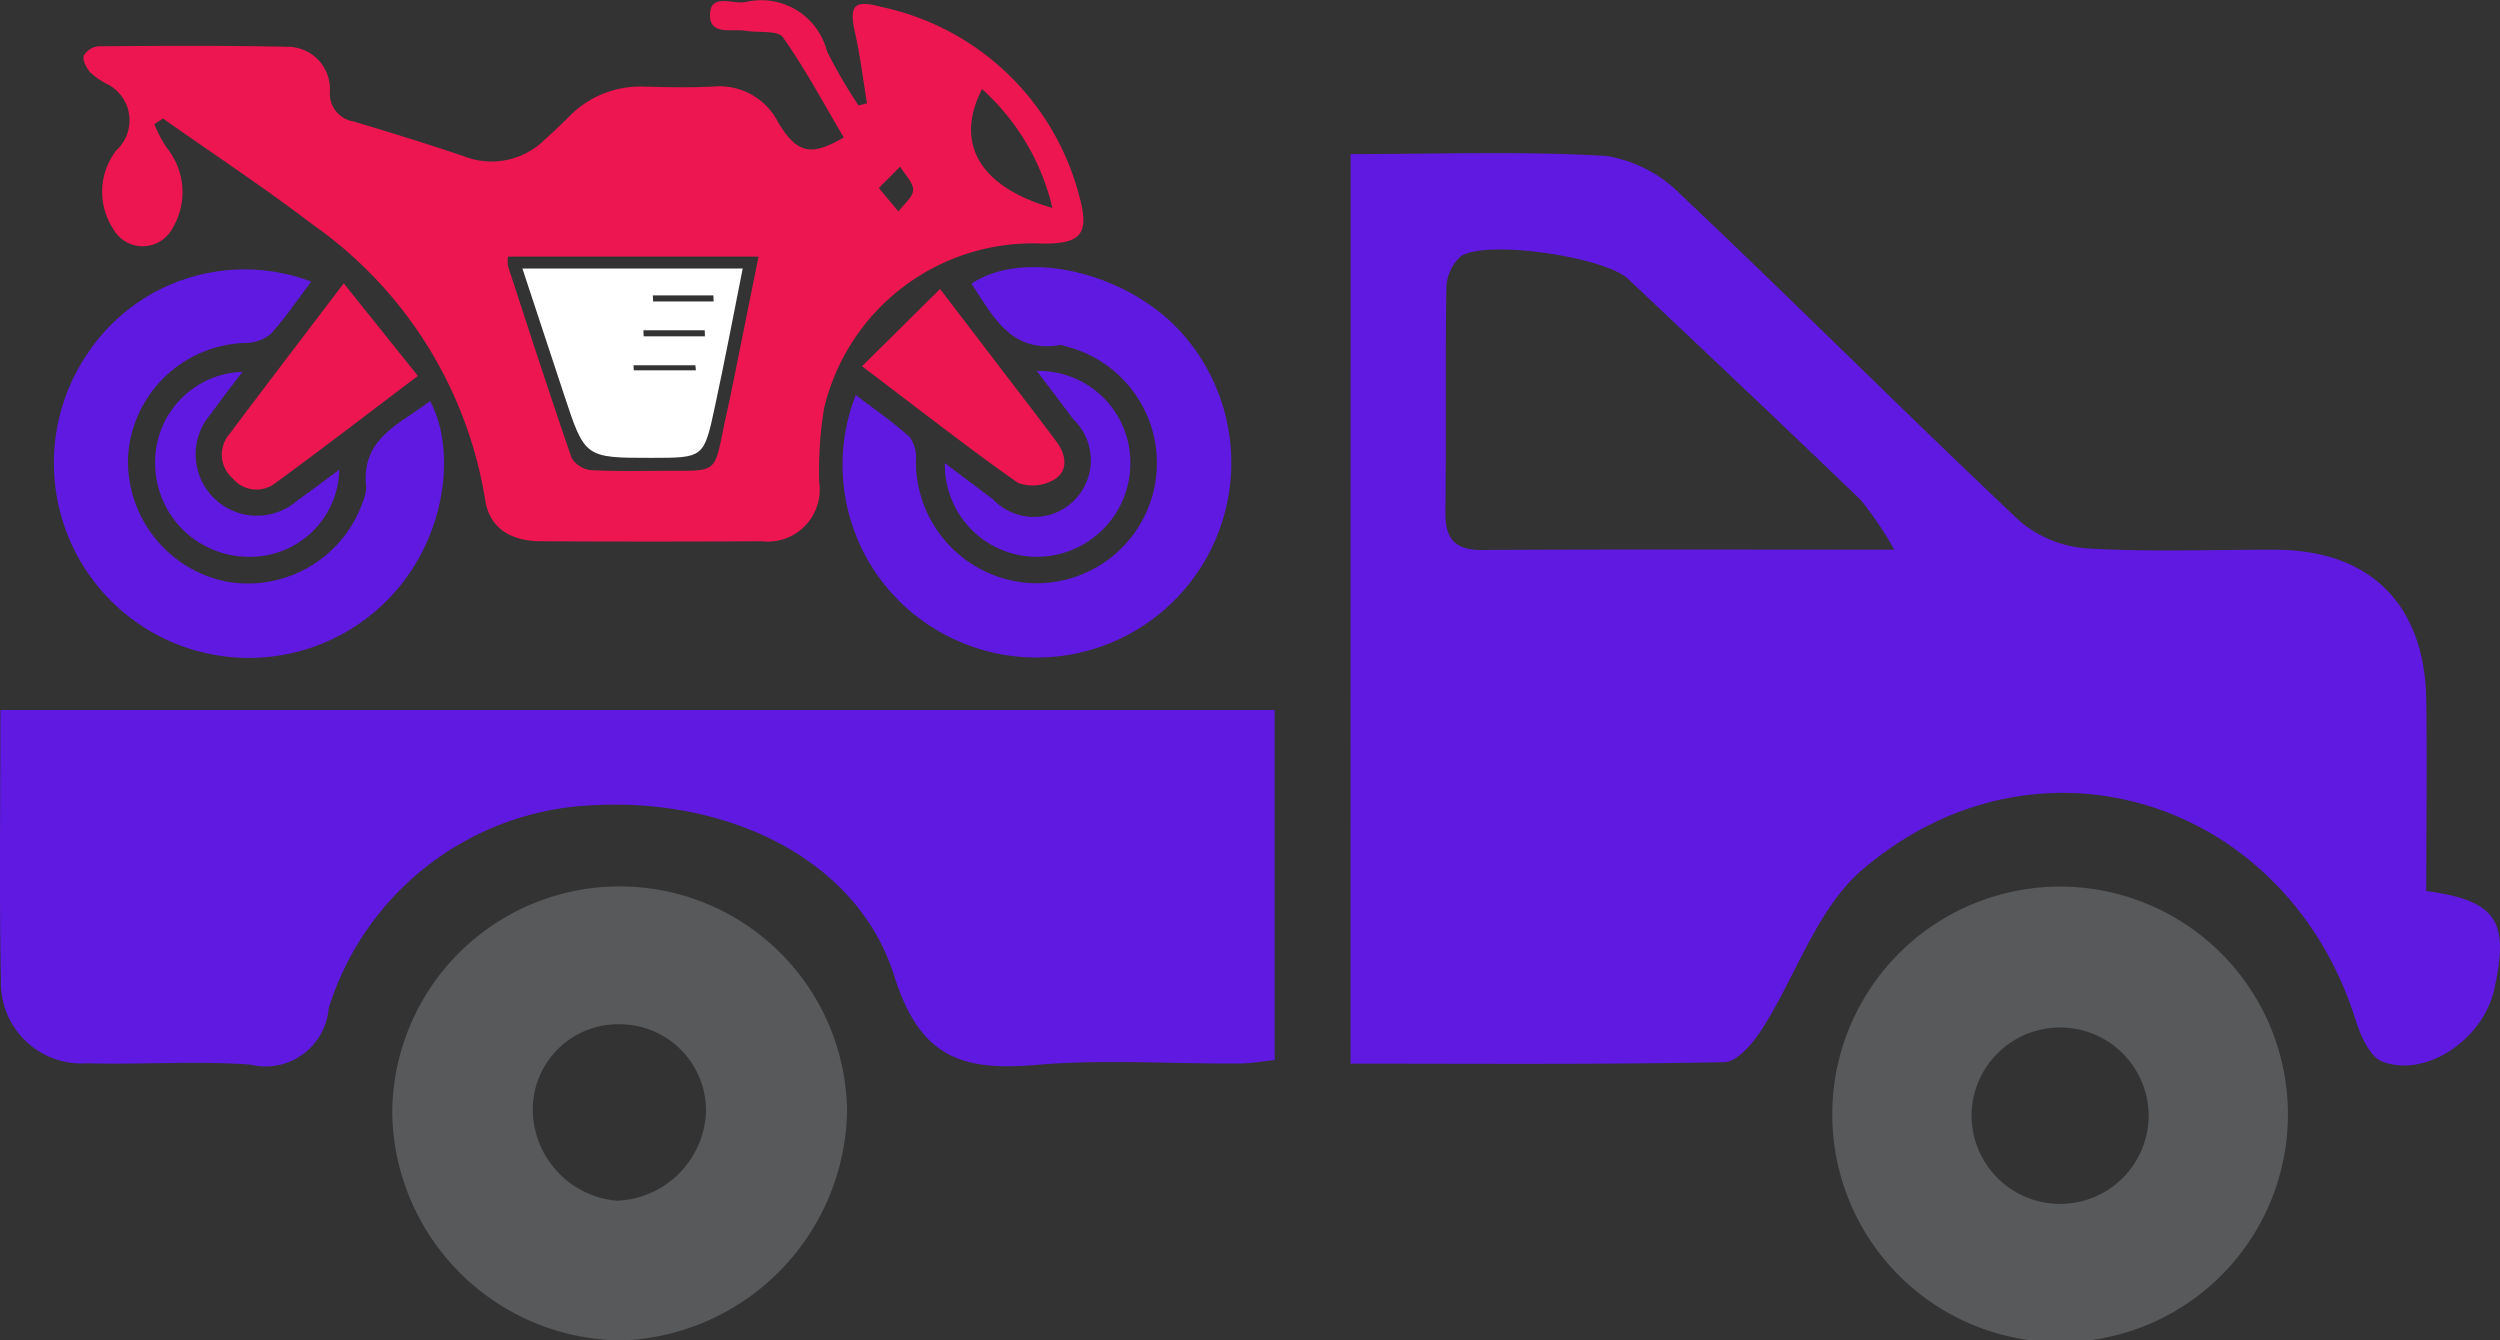 <svg xmlns="http://www.w3.org/2000/svg" xmlns:xlink="http://www.w3.org/1999/xlink" width="80.546" height="43.188" viewBox="0 0 80.546 43.188">
  <rect x="0" y="0" width="80.546" height="43.188" fill="#333333" stroke="none"/>
  <defs>
    <clipPath id="clip-path">
      <rect id="Rectangle_82" data-name="Rectangle 82" width="80.546" height="43.188" fill="none"/>
    </clipPath>
  </defs>
  <g id="Group_61" data-name="Group 61" transform="translate(0)">
    <g id="Group_60" data-name="Group 60" transform="translate(0)" clip-path="url(#clip-path)">
      <path id="Path_321" data-name="Path 321" d="M43.515,4.964c2.826,0,5.537-.1,8.233.06a4.355,4.355,0,0,1,2.424,1.263c3.664,3.466,7.228,7.038,10.9,10.5a3.749,3.749,0,0,0,2.195.883c2.012.12,4.037.035,6.055.042,3.036.01,4.805,1.762,4.848,4.84.029,2.059,0,4.118,0,6.154,2.27.313,2.686.958,2.187,3.182-.359,1.6-2.194,2.848-3.6,2.315-.4-.151-.7-.825-.856-1.319-2.222-7.125-10.25-9.695-15.9-4.862-1.465,1.254-2.134,3.422-3.23,5.131-.286.447-.795,1.06-1.212,1.068-3.977.081-7.956.048-12.046.048ZM61.028,17.709a10.777,10.777,0,0,0-1.079-1.6c-2.48-2.391-4.988-4.754-7.492-7.121-.751-.709-4.552-1.279-5.394-.73A1.432,1.432,0,0,0,46.6,9.309c-.04,2.384,0,4.769-.032,7.153-.012.853.256,1.263,1.176,1.258,4.238-.025,8.477-.011,13.279-.011" transform="translate(0 0)" fill="#5f19e1"/>
      <path id="Path_322" data-name="Path 322" d="M.013,22.876H41.068V34.154c-.363.036-.764.109-1.166.112-2.179.011-4.371-.142-6.534.045-2.365.2-3.73-.228-4.562-2.881-1.166-3.711-5.282-5.722-9.687-5.487a9.32,9.32,0,0,0-8.53,6.542A2.041,2.041,0,0,1,8.064,34.3c-1.745-.126-3.506.006-5.259-.042A2.6,2.6,0,0,1,.028,31.6c-.054-2.859-.015-5.719-.015-8.728" transform="translate(0 0)" fill="#5f19e1"/>
      <path id="Path_323" data-name="Path 323" d="M73.713,35.893a7.34,7.34,0,1,1-14.678-.159,7.34,7.34,0,0,1,14.678.159m-4.487,0a2.854,2.854,0,0,0-5.7-.138,2.853,2.853,0,1,0,5.7.138" transform="translate(0 0)" fill="#58595b"/>
      <path id="Path_324" data-name="Path 324" d="M12.638,35.85a7.327,7.327,0,0,1,14.653-.08,7.529,7.529,0,0,1-7.224,7.416,7.437,7.437,0,0,1-7.429-7.336m10.108,0A2.783,2.783,0,0,0,19.939,33a2.748,2.748,0,0,0-2.774,2.7,2.967,2.967,0,0,0,2.713,2.985,2.989,2.989,0,0,0,2.868-2.84" transform="translate(0 0)" fill="#58595b"/>
      <path id="Path_325" data-name="Path 325" d="M4.972,4a4.245,4.245,0,0,0,.395.754,2.269,2.269,0,0,1,.191,2.6,1.086,1.086,0,0,1-1.909.023,2.18,2.18,0,0,1,.1-2.534A1.31,1.31,0,0,0,3.415,2.69,2.333,2.333,0,0,1,2.9,2.323c-.12-.143-.25-.39-.2-.532a.617.617,0,0,1,.481-.3c2.049-.015,4.1-.028,6.147.018a1.363,1.363,0,0,1,1.3,1.453.905.905,0,0,0,.764.951c1.2.36,2.39.725,3.571,1.128a2.432,2.432,0,0,0,2.585-.54c.257-.231.51-.467.755-.711a3.2,3.2,0,0,1,2.432-1c.745.02,1.493.036,2.235,0a2.121,2.121,0,0,1,2.1,1.15c.608,1.011,1.063,1.107,2.114.488-.64-1.082-1.234-2.2-1.96-3.227-.164-.233-.784-.138-1.192-.208-.436-.075-1.16.159-1.157-.5,0-.733.726-.347,1.144-.427a2.188,2.188,0,0,1,2.625,1.584A16.189,16.189,0,0,0,27.662,3.4l.271-.072c-.125-.758-.217-1.523-.384-2.271-.2-.885-.035-1.075.853-.833A8.384,8.384,0,0,1,34.768,6.3c.342,1.223.08,1.561-1.178,1.548a6.912,6.912,0,0,0-7.041,5.315,12.333,12.333,0,0,0-.155,2.382,1.673,1.673,0,0,1-1.848,1.894q-3.553.02-7.107,0c-1.013,0-1.677-.452-1.808-1.337a13.46,13.46,0,0,0-5.58-8.884c-1.558-1.19-3.2-2.271-4.8-3.4L4.972,4M24.44,8.267H16.367a1.274,1.274,0,0,0,0,.307c.675,2.065,1.342,4.133,2.053,6.186a.841.841,0,0,0,.64.389c.9.045,1.805.017,2.708.02,1.267,0,1.266,0,1.521-1.275.078-.39.171-.776.25-1.166.3-1.474.594-2.948.9-4.461M33.907,6.7a7.442,7.442,0,0,0-2.267-3.83c-.9,1.754-.068,3.161,2.267,3.83m-5.591-.641.631.754c.169-.231.467-.459.473-.693s-.268-.5-.42-.751l-.684.69" transform="translate(0 0)" fill="#ed1651"/>
      <path id="Path_326" data-name="Path 326" d="M27.573,12.728c.63.482,1.224.884,1.746,1.365a1.172,1.172,0,0,1,.191.778,3.918,3.918,0,0,0,3.5,3.9,3.873,3.873,0,0,0,1.312-7.615c-.051-.013-.1-.047-.153-.039-1.6.272-2.177-.936-2.869-1.977,1.706-1.144,5.006-.377,6.76,1.572A6.275,6.275,0,0,1,30.183,20.3a6.179,6.179,0,0,1-2.61-7.576" transform="translate(0 0)" fill="#5f19e1"/>
      <path id="Path_327" data-name="Path 327" d="M10.028,9.073c-.457.6-.841,1.183-1.306,1.686a1.261,1.261,0,0,1-.821.29,3.9,3.9,0,0,0-3.773,3.634,3.954,3.954,0,0,0,3.142,4.05,3.922,3.922,0,0,0,4.451-2.656,1.036,1.036,0,0,0,.077-.388c-.177-1.578,1.108-2.03,2.057-2.767.942,1.709.5,5.207-2.218,7.126a6.28,6.28,0,0,1-8.829-8.64,6.075,6.075,0,0,1,7.22-2.335" transform="translate(0 0)" fill="#5f19e1"/>
      <path id="Path_328" data-name="Path 328" d="M11.073,9.127c.829,1.034,1.584,1.977,2.39,2.984-1.588,1.2-3.075,2.345-4.589,3.452A.992.992,0,0,1,7.5,15.415a1.013,1.013,0,0,1-.1-1.439c1.174-1.567,2.364-3.122,3.676-4.849" transform="translate(0 0)" fill="#ed1651"/>
      <path id="Path_329" data-name="Path 329" d="M27.772,11.8,30.288,9.31c.733.961,1.355,1.775,1.977,2.589.594.779,1.194,1.555,1.78,2.341.306.41.378.92-.061,1.2a1.358,1.358,0,0,1-1.189.115c-1.644-1.153-3.226-2.4-5.023-3.755" transform="translate(0 0)" fill="#ed1651"/>
      <path id="Path_330" data-name="Path 330" d="M33.406,11.95a2.955,2.955,0,0,1,3.013,2.969,3.017,3.017,0,0,1-2.976,3.02,2.961,2.961,0,0,1-3-3.018c.568.427,1.057.8,1.549,1.165a1.827,1.827,0,1,0,2.589-2.577c-.375-.5-.755-1-1.178-1.559" transform="translate(0 0)" fill="#5f19e1"/>
      <path id="Path_331" data-name="Path 331" d="M10.932,15.13a2.867,2.867,0,0,1-2.861,2.809A3.02,3.02,0,0,1,5,15.019a2.913,2.913,0,0,1,2.811-3.04c-.369.49-.708.921-1.025,1.367a1.976,1.976,0,0,0,2.784,2.79c.443-.319.879-.647,1.366-1.006" transform="translate(0 0)" fill="#5f19e1"/>
      <path id="Path_332" data-name="Path 332" d="M16.829,8.651h7.1c-.3,1.519-.584,3-.9,4.469-.349,1.633-.363,1.63-2.035,1.631-2.152,0-2.151,0-2.824-2.043-.431-1.31-.864-2.619-1.339-4.057m3.9,1.989c0,.065,0,.13.007.195h1.973l-.006-.195Zm-.322,1.128.012.164h2c-.006-.055-.011-.109-.017-.164Zm.624-2.25c0,.065.006.129.008.194h1.949c0-.065,0-.129-.008-.194Z" transform="translate(0 0)" fill="#fff"/>
    </g>
  </g>
</svg>
